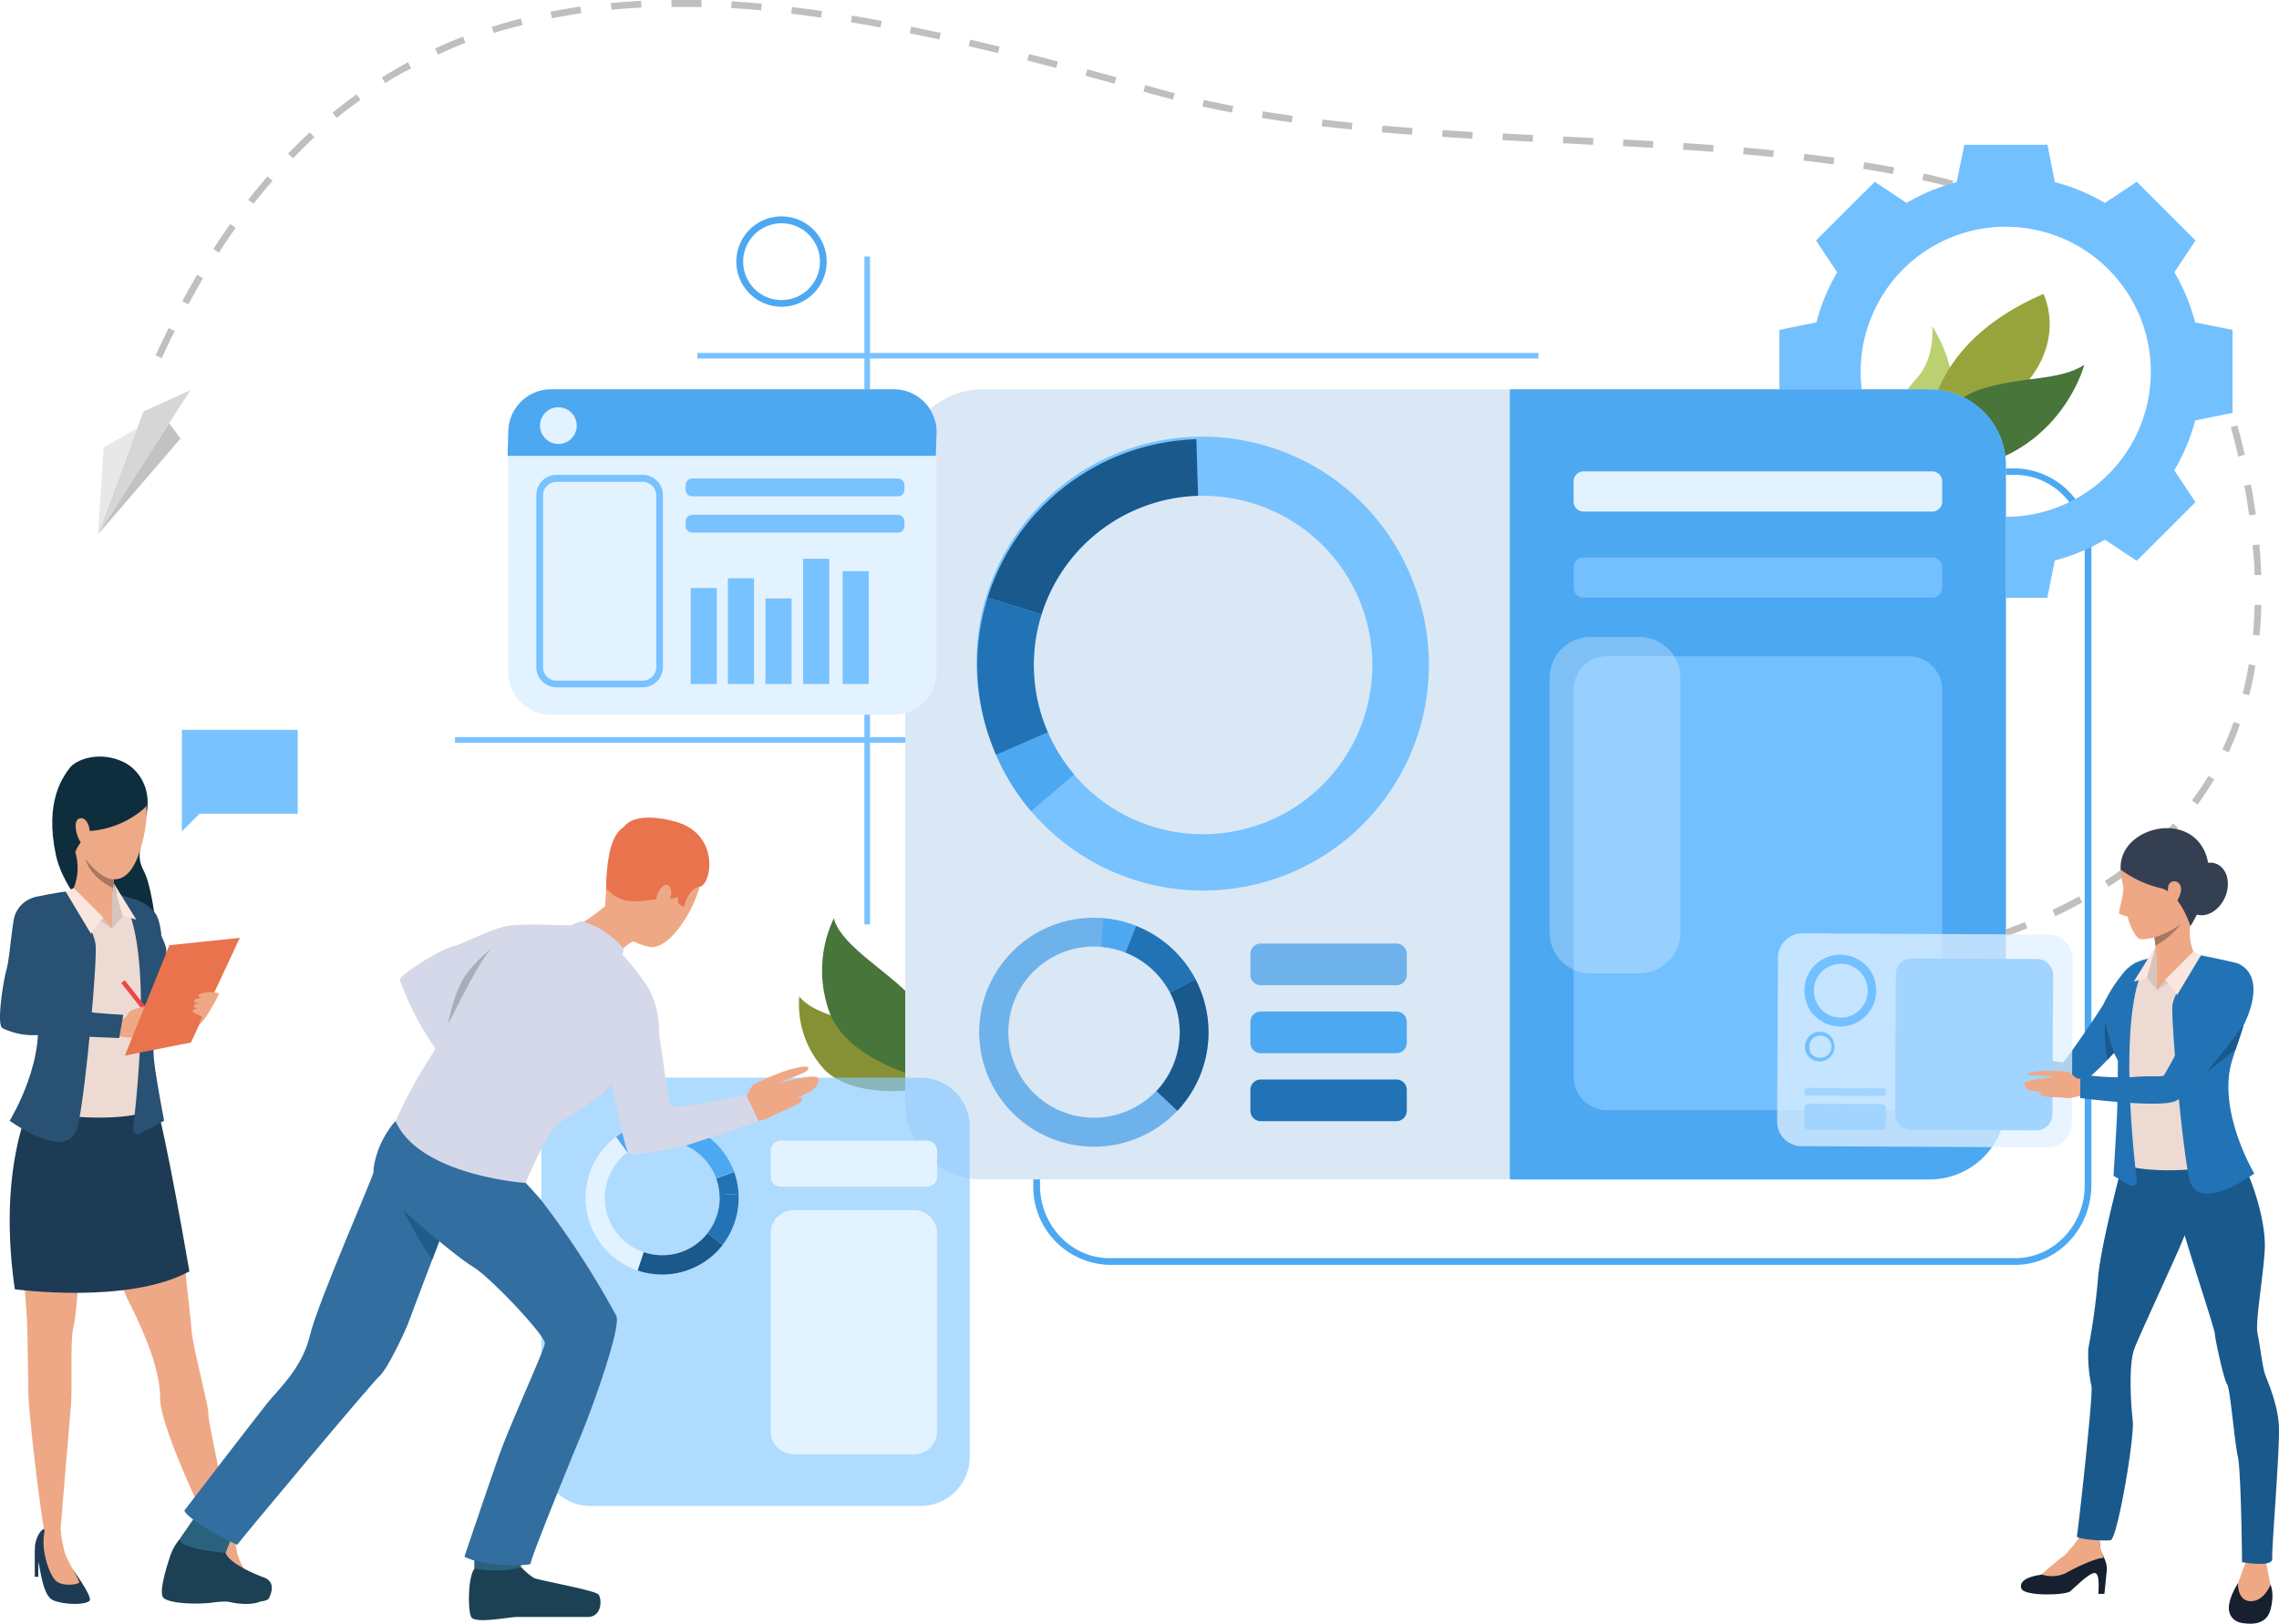 <svg xmlns="http://www.w3.org/2000/svg" width="372.728" height="265.637" viewBox="0 0 372.728 265.637"><defs><style>.a{fill:#78c2ff;}.b{fill:#0e2d3d;}.c{fill:#285173;}.d{fill:#1d3b54;}.e{fill:#eea886;}.f{fill:#eddad3;}.g{fill:#d6c5be;}.h{fill:#fae6de;}.i{fill:#eb4747;}.j{fill:#e8734d;}.k{fill:#eea987;}.l{fill:#a77860;}.m{fill:#869135;}.n{fill:#48753a;}.o{fill:#bbd070;}.p{fill:#97a43c;}.q{fill:#4da8f2;}.r{fill:#c2bebc;}.s{fill:#73c0ff;}.t{fill:#dae8f5;}.u{fill:#1a598c;}.v{fill:#2273b5;}.w{fill:#6eb2eb;}.x{fill:#e3f2ff;}.y,.z{opacity:0.58;}.ao,.z{fill:#e0f1ff;}.aa,.ab{opacity:0.82;}.ab{fill:#87c9ff;}.ac{fill:#d6d6d6;}.ad{fill:#e8e8e8;}.ae{fill:#c2c2c2;}.af{fill:#d4d8e8;}.ag{fill:#a9adba;}.ah{fill:#1c4154;}.ai{fill:#2a617d;}.aj{fill:#326ea0;}.ak{fill:#215b8a;}.al{fill:#16202e;}.am{fill:#344052;}.an,.ao{opacity:0.86;}.ap{fill:#a1d4ff;}</style></defs><path class="a" d="M48.693,119.4H29.753v16.61l2.89-2.89h16.05Z"/><path class="b" d="M20.483,124.8s4.63,2.27,3.48,8.43-1.65,7-.37,9.4,2.8,12.69,1.64,14.64-14.22-8.58-16.09-17.38,1.15-12.73,2.2-14.19S16.393,122.69,20.483,124.8Z"/><path class="c" d="M21.763,147.05a6.441,6.441,0,0,1,3.68,2.43c.92,1.36,1,4.37,1.13,4.94s1.89,7,1.89,7l-4.91,3.27Z"/><path class="d" d="M39.913,256.84s3.2,4.31,2.76,5-3.81.78-5.86,0-2.1-5.84-3-8c-.39-.91.44-3.59,1.61-3.79a5,5,0,0,1,2.44.38S36.623,253.47,39.913,256.84Z"/><path class="e" d="M37.863,250.38a20.555,20.555,0,0,1,.92,3.59c.2,1.46,2.28,4.55,2.18,4.93s-2.73.75-3.81-.26-1.76-3.94-2-5.69a13.993,13.993,0,0,0-.5-2.44S36.833,249.3,37.863,250.38Z"/><path class="d" d="M12.013,256.91s3.09,4.24,2.65,4.93-3.81.78-5.87,0-2.1-5.84-3-8c-.38-.91.45-3.59,1.62-3.79a5.294,5.294,0,0,1,2.54.42S8.723,253.54,12.013,256.91Z"/><path class="e" d="M9.923,250.45a28.383,28.383,0,0,0,.63,3.42c.39,1.42,2.49,4.65,2.4,5s-2.74.75-3.81-.26-1.91-3.92-2-5.69a9.251,9.251,0,0,1,.25-2.92,2.4,2.4,0,0,1,2.53.45Z"/><path class="e" d="M25.363,180.2s2.75,12.79,3.38,16,2.4,18.83,2.59,21.48,2.87,12.66,2.74,13.6,4,20,4,20a2.481,2.481,0,0,1-2.88.1c-.76-.53-9-17.82-9-22.56,0-6.55-4.84-15.1-5.46-16.57-5.83-13.56-4.72-17.77-5.44-18.65s-.83.54-1.27,2.5-1.39,18.89-2,21-.12,9.41-.44,13.08-1.7,20.23-1.7,20.23a1.51,1.51,0,0,1-2.58.05c-.33-.36-2.61-18.47-2.67-22.82s-.13-10.37-.25-12.26c-1.17-18.06-4.05-20.64.48-33.43C13.393,158.06,25.363,180.2,25.363,180.2Z"/><path class="d" d="M6.894,176.62s-7.84,11-4.47,34.3c0,0,18.59,2.53,28.55-2.93,0,0-4.12-24.05-5.61-27.79S6.894,176.62,6.894,176.62Z"/><path class="d" d="M33.7,253.44v4.52h.58v-3.49Z"/><path class="d" d="M5.684,253.44v4.52h.58v-3.49Z"/><path class="f" d="M17.4,145.45a30.091,30.091,0,0,0,3.89,1.57c1,.2,4.89,5.25,5.58,7.1s0,4.61-1.41,7.85-.08,4.34-.72,7.58a75.814,75.814,0,0,0-1.08,11.93c.12,1.81-16.22,2.15-19.95-1.14,0,0,3.75-5.61,4.23-6.42s.08-5.17-.36-6.29S4.2,156.96,4.2,156.96s-2.4-7.33-.23-9c1.88-1.46,7-2,7.94-2.31A15.8,15.8,0,0,1,17.4,145.45Z"/><path class="g" d="M18.323,151.89l1.76-2-1.52-5.41A35.293,35.293,0,0,0,18.323,151.89Z"/><path class="e" d="M18.783,142.12s-.08.73-.17,1.73c0,.44-.09.94-.13,1.45a34,34,0,0,0-.16,3.84s-3,3-6.41-3.51a8.92,8.92,0,0,0,.36-6.34C11.193,135.63,18.783,142.12,18.783,142.12Z"/><path class="e" d="M18.323,149.14v2.75l-3.45-2.58Z"/><path class="g" d="M18.323,151.89l-1.43-1.77-4.83-4.82-1.56,1.51Z"/><path class="c" d="M11.393,145.76s4,6.15,4.25,8.86-1.51,22.95-2.87,29.46-11.19-.73-11.19-.73,6.6-10.7,4.07-19.26-3.46-12-3.46-12,.87-4.77,4-5.44C8.873,146.07,11.393,145.76,11.393,145.76Z"/><path class="c" d="M27.133,154.94s.73,2.58-2.11,8.3c0,0,0,7.32.12,9.6s1.7,10.51,1.7,10.51l-3.89,2.07a.793.793,0,0,1-.422.112.777.777,0,0,1-.418-.129.789.789,0,0,1-.35-.763c.79-6.58,3.39-31.53-2.22-38.24l2.25.67A18.172,18.172,0,0,1,27.133,154.94Z"/><path class="h" d="M20.083,149.84l2.21.61-3.73-6.02Z"/><path class="h" d="M16.893,150.12l-2.02,2.64-4.14-6.91,1.33-.55Z"/><path class="i" d="M20.4,160.361l-.573.453,5.363,6.787.573-.453Z"/><path class="e" d="M19.483,166.83a1.586,1.586,0,0,0,.85-.24c.58-.44.79-1.52,1.82-1.44s1.5,3.3,1.25,3.9-1.69.92-3.79.5S19.483,166.83,19.483,166.83Z"/><path class="e" d="M21.8,165.17a29.387,29.387,0,0,1,3.18-.87c1.49-.33,3.28-.43,3.45-.17s-1.45.53-2.92.95-1,.52-1,.52-.09,0,1.45-.19,3.36-.15,3.53.18c.08.17,0,.27-.57.43.36,0,.41.07.42.22.07.74-2.34,1.33-3.3,1.57.74-.18,1.3-.23,1,.27s-3.75,1.26-5,1.62S21.8,165.17,21.8,165.17Z"/><path class="c" d="M6.733,146.77c-1-.33-4,.73-4.5,3.78s-.71,6.45-1.18,8.1-1.67,8.93-.66,9.54a11.505,11.505,0,0,0,5.62,1.15c2.77,0,13.48.48,13.48.48l.67-3.8s-4.07-.21-6.18-.53c-1.87-.29-4.47-1.09-7.54-1.42a51.163,51.163,0,0,1,1.12-5.79C8.013,157,11.293,148.24,6.733,146.77Z"/><path class="e" d="M26.333,166.31l.5,1.22-1.08-.77Z"/><path class="j" d="M20.423,172.69l10.8-2.14,8-17.12-11.52,1.2Z"/><path class="e" d="M32.563,167.69a8.957,8.957,0,0,0,1.12-1.32c.53-.77,2.25-3.71,2.09-3.89a5.785,5.785,0,0,0-3.18.17c-.46.42.46.58.46.58s-1.4.15-1.3.54.94.29.94.29-1.12.21-1,.56.71.34.71.34-1,.13-.88.51,1.71.73,1.5,1A6.663,6.663,0,0,0,32.563,167.69Z"/><path class="k" d="M19.8,125.48s6.73,2.12,3.08,13.73-12.87-1.35-11.87-8.42S19.8,125.48,19.8,125.48Z"/><path class="b" d="M23.573,132.26a15.212,15.212,0,0,1-8.94,3.69s-2.15,2.52-2.31,3.51c0,0-5-8.51,1.14-13.61S25.823,130.16,23.573,132.26Z"/><path class="k" d="M14.7,136.18c0-.85-.57-2.77-1.82-2.23s.07,4.45.91,4.21C13.793,138.16,14.8,138.18,14.7,136.18Z"/><path class="l" d="M18.613,143.85c0,.44-.09.94-.13,1.45-3.89-1.92-4.48-4.69-4.5-4.77C16.753,144.11,18.613,143.85,18.613,143.85Z"/><path class="m" d="M130.723,162.98a15.783,15.783,0,0,0,4,11.88c4.85,5.16,15.8,3.32,15.8,3.32s-1.81-6.1-5.78-8.61S133.013,166.19,130.723,162.98Z"/><path class="n" d="M136.374,150.23a19.888,19.888,0,0,0-.56,15.77c3.43,8.24,17.16,10.91,17.16,10.91s.56-8-3-12.71S137.594,155.01,136.374,150.23Z"/><path class="o" d="M316.013,53.35s6.77,10.34,1,15.81-6.41-.64-6.41-.64-3.08.2,3-6.79C316.543,58.44,316.013,53.35,316.013,53.35Z"/><path class="p" d="M334.2,48.08s4.85,9.38-6.57,18.16-11.37,14.84-11.37,14.84S308.223,59.35,334.2,48.08Z"/><path class="n" d="M314.8,77.09c-4.35-.13,2-11.15,9.08-13.39s12.72-1.31,17-4C340.9,59.69,336.173,77.69,314.8,77.09Z"/><path class="a" d="M142.283,41.96h-.91V151.24h.91Z"/><path class="a" d="M149.853,120.59H74.413v.91h75.44Z"/><path class="q" d="M329.573,206.93H181.463a12.767,12.767,0,0,1-12.47-13V89.62a12.754,12.754,0,0,1,12.47-13h148.11a12.76,12.76,0,0,1,12.47,13V193.9C342.013,201.09,336.453,206.93,329.573,206.93ZM181.463,77.69c-6.27,0-11.37,5.35-11.37,11.93V193.9c0,6.58,5.1,11.93,11.37,11.93h148.11c6.27,0,11.38-5.35,11.38-11.93V89.62c0-6.58-5.11-11.93-11.38-11.93Z"/><path class="r" d="M279.173,160.51h-1.11v-1.1h4.93v1.1C281.743,160.5,280.453,160.51,279.173,160.51Zm-6.06-.09c-1.65,0-3.32-.12-4.94-.21l.06-1.09c1.61.09,3.27.16,4.91.21Zm14.85-.1-.05-1.1c1.65-.07,3.31-.17,4.92-.28l.08,1.09c-1.63.12-3.29.21-4.9.29Zm-24.73-.44c-3.1-.25-4.92-.49-4.94-.49l.14-1.09s1.82.24,4.89.49Zm34.62-.27-.11-1.09c1.64-.17,3.29-.36,4.89-.57l.14,1.09C301.163,159.25,299.5,159.44,297.853,159.61Zm9.82-1.29-.17-1.08c1.63-.27,3.26-.57,4.83-.89l.22,1.08C311.013,157.75,309.323,158.05,307.673,158.32Zm9.71-2-.25-1.07c1.61-.39,3.2-.81,4.74-1.25l.31,1.05c-1.56.49-3.17.91-4.8,1.31Zm9.53-2.76-.35-1c1.57-.54,3.12-1.11,4.6-1.71l.41,1c-1.5.63-3.07,1.21-4.66,1.75Zm9.22-3.7-.46-1c1.49-.71,3-1.45,4.36-2.23l.53,1c-1.42.8-2.91,1.56-4.43,2.27Zm8.7-4.82-.59-.92c1.38-.89,2.72-1.84,4-2.82l.66.87a49.877,49.877,0,0,1-4.07,2.91Zm7.87-6.07-.74-.81c1.2-1.1,2.36-2.26,3.44-3.45l.81.73a47.279,47.279,0,0,1-3.51,3.57Zm6.67-7.37-.89-.66a47.711,47.711,0,0,0,2.71-4l.94.56c-.85,1.42-1.78,2.81-2.76,4.19Zm5.1-8.53-1-.47c.68-1.45,1.31-3,1.86-4.49l1,.37a39.23,39.23,0,0,1-1.86,4.63Zm3.37-9.34-1.06-.28a48.328,48.328,0,0,0,1-4.76l1.08.19a49.155,49.155,0,0,1-1.02,4.89Zm1.7-9.77-1.09-.11c.16-1.58.25-3.23.3-4.88h1.09c-.04,1.72-.14,3.42-.3,5.03Zm-.82-9.89c0-1.59-.16-3.24-.31-4.89l1.1-.1c.15,1.67.25,3.34.31,5Zm-.87-9.76c-.22-1.58-.49-3.21-.8-4.84l1.08-.2c.31,1.64.58,3.29.8,4.89Zm-1.79-9.62-.42-1.79c-.24-1-.51-2-.79-3l1.05-.31c.29,1,.56,2,.8,3,.15.59.29,1.2.43,1.79Zm-2.77-9.35c-.59-1.53-1.24-3-1.95-4.46l1-.48c.72,1.46,1.39,3,2,4.54ZM26.453,58.6l-1-.46c.69-1.51,1.41-3,2.13-4.47l1,.49C27.843,55.6,27.143,57.09,26.453,58.6Zm332.56-1.91c-.85-1.38-1.78-2.72-2.75-4l.87-.67c1,1.31,1.95,2.69,2.82,4.09ZM30.813,49.8l-1-.53c.79-1.46,1.61-2.91,2.43-4.31l.94.56C32.413,46.9,31.6,48.34,30.813,49.8Zm322.29-.86c-1.1-1.17-2.27-2.31-3.49-3.38l.72-.83c1.25,1.1,2.45,2.26,3.57,3.46Zm-7.29-6.43c-1.29-.93-2.65-1.84-4.06-2.7l.57-.94c1.43.88,2.82,1.8,4.13,2.76Zm-310-1.17-.93-.6c.91-1.39,1.84-2.78,2.78-4.1l.89.63c-.94,1.31-1.86,2.68-2.75,4.07ZM337.5,37.43c-1.42-.73-2.91-1.43-4.43-2.09l.43-1c1.55.67,3.06,1.38,4.5,2.11Zm-9-3.89c-1.5-.55-3.06-1.07-4.65-1.57l.32-1c1.61.49,3.19,1,4.7,1.58Zm-287-.2-.9-.65c1-1.31,2.09-2.59,3.15-3.82l.83.71c-1.05,1.19-2.1,2.46-3.11,3.76Zm277.67-2.72c-1.54-.4-3.15-.79-4.78-1.16l.24-1.07c1.65.37,3.27.77,4.82,1.17Zm-9.59-2.15c-1.57-.3-3.2-.58-4.85-.85l.18-1.08c1.66.27,3.3.55,4.87.85Zm-9.72-1.58c-1.57-.22-3.22-.43-4.88-.62l.12-1.09c1.68.19,3.33.4,4.91.62Zm-251.94-1-.79-.76c1.15-1.2,2.34-2.37,3.54-3.47l.75.8c-1.22,1.14-2.41,2.3-3.53,3.48Zm242.09-.2c-1.58-.16-3.23-.31-4.91-.46l.09-1.09c1.69.15,3.35.3,4.93.46Zm-9.83-.85c-1.56-.12-3.21-.24-4.92-.35l.08-1.09c1.7.11,3.36.22,4.93.34Zm-9.84-.66c-1.63-.09-3.27-.19-4.91-.27l.06-1.1,4.91.28Zm-9.8-.49-4.69-.24h-.24l.06-1.1h.23l4.7.23Zm-9.87-.5-4.94-.26.06-1.1,4.94.26Zm-9.87-.5c-1.74-.1-3.36-.2-4.94-.31l.08-1.09,4.92.31Zm-9.87-.65c-1.69-.13-3.35-.26-4.92-.4l.09-1.09c1.57.13,3.23.27,4.92.39Zm-9.85-.86c-1.67-.17-3.33-.35-4.91-.53l.13-1.09c1.57.18,3.22.36,4.89.53Zm-9.82-1.15c-1.67-.23-3.32-.48-4.89-.73l.17-1.08c1.57.25,3.21.49,4.87.72ZM55.083,19.3l-.69-.85c1.28-1.05,2.6-2.07,3.93-3l.64.89C57.653,17.26,56.343,18.26,55.083,19.3Zm146.41-.89c-1.65-.31-3.29-.64-4.85-1l.23-1.07c1.56.34,3.18.67,4.82,1Zm-9.67-2.13c-.72-.18-1.44-.37-2.14-.57l-2.67-.72.29-1.06,2.71.76,2.12.56Zm-9.52-2.59-4.76-1.29.28-1.06,4.76,1.3Zm-119.29-.1-.57-.9c1.4-.88,2.84-1.72,4.29-2.5l.52,1A40.87,40.87,0,0,0,63.013,13.59Zm109.75-2.47-4.75-1.23.27-1.06,4.73,1.23ZM71.633,8.93l-.46-1c1.49-.69,3-1.34,4.57-1.94l.39,1C74.613,7.61,73.1,8.26,71.633,8.93Zm91.59-.24c-1.63-.4-3.25-.78-4.8-1.14l.25-1.07c1.56.36,3.17.75,4.81,1.15Zm-9.6-2.23c-1.63-.36-3.25-.7-4.82-1l.22-1.08c1.57.32,3.2.67,4.83,1ZM80.753,5.41l-.33-1c1.56-.49,3.16-1,4.77-1.36l.27,1.06C83.873,4.47,82.293,4.92,80.753,5.41Zm63.26-.92c-1.64-.3-3.27-.59-4.85-.85l.18-1.08c1.59.26,3.22.55,4.87.86Zm-53.73-1.5-.27-1.08c1.6-.31,3.25-.59,4.9-.83l.15,1.09c-1.61.23-3.24.52-4.82.82Zm44-.1c-1.65-.24-3.29-.46-4.88-.64l.13-1.09c1.6.19,3.25.4,4.9.64Zm-9.79-1.2c-1.66-.15-3.31-.28-4.91-.37l.07-1.1c1.61.1,3.27.23,4.94.38Zm-24.48-.1L99.9.5c1.62-.15,3.28-.27,4.95-.36l.05,1.1C103.2,1.32,101.563,1.44,100.013,1.59Zm14.71-.45h-4.91V0h4.91Z"/><path class="s" d="M359.013,52.74a31.8,31.8,0,0,0-3.4-8.19l3.46-5.21-4.8-4.8-4.8-4.8-5.21,3.46a31.785,31.785,0,0,0-8.19-3.4l-1.22-6.11h-13.58l-1.26,6.11a31.756,31.756,0,0,0-8.19,3.4l-5.2-3.46-4.81,4.8-4.8,4.8,3.46,5.21a32.1,32.1,0,0,0-3.4,8.19l-6.06,1.23V67.55l6.12,1.24a32.094,32.094,0,0,0,3.4,8.19l-3.52,5.21,4.8,4.8,4.81,4.8,5.2-3.46a32.119,32.119,0,0,0,8.19,3.36l1.24,6.12h13.58l1.23-6.12a32.123,32.123,0,0,0,8.19-3.4l5.21,3.46,4.8-4.8,4.8-4.8-3.46-5.21a31.809,31.809,0,0,0,3.41-8.15l6.12-1.24V53.97Zm-31,31.81a23.728,23.728,0,1,1,.05,0Z"/><path class="t" d="M315.583,63.71H160.533a12.48,12.48,0,0,0-12.48,12.48V180.47a12.48,12.48,0,0,0,12.48,12.48h155.05a12.481,12.481,0,0,0,12.48-12.48V76.19A12.48,12.48,0,0,0,315.583,63.71Z"/><path class="a" d="M231.534,96.34a36.92,36.92,0,1,0-69.52,24.87c.28.78.58,1.55.91,2.3a36.349,36.349,0,0,0,5.72,9.19,36.93,36.93,0,0,0,62.9-36.36Zm-25.44,38.5a27.631,27.631,0,0,1-34.71-15c-.24-.56-.47-1.14-.68-1.72a27.679,27.679,0,1,1,35.39,16.74Z"/><path class="u" d="M170.343,100.52l-8.82-2.75a37,37,0,0,1,34.14-25.91l.28,9.24a27.711,27.711,0,0,0-25.6,19.42Z"/><path class="v" d="M171.383,119.82l-8.47,3.69c-.33-.75-.63-1.52-.91-2.3a36.677,36.677,0,0,1-.48-23.44l8.82,2.75a27.547,27.547,0,0,0,.36,17.58C170.913,118.69,171.143,119.26,171.383,119.82Z"/><path class="q" d="M168.633,132.69a36.406,36.406,0,0,1-5.72-9.19l8.47-3.69a27.458,27.458,0,0,0,4.29,6.9Z"/><path class="w" d="M170.933,185.8a18.711,18.711,0,0,0,16-33.83c-.38-.18-.76-.34-1.15-.5a18.71,18.71,0,0,0-14.85,34.33Zm-4.68-22.91a14,14,0,0,1,17.82-7.06c.29.12.58.24.86.38a14,14,0,1,1-18.68,6.68Z"/><path class="u" d="M191.363,162.38l4.15-2.18a18.736,18.736,0,0,1-2.95,21.52l-3.41-3.21a14.07,14.07,0,0,0,2.21-16.13Z"/><path class="v" d="M184.073,155.83l1.71-4.36c.39.16.77.32,1.15.5a18.629,18.629,0,0,1,8.58,8.23l-4.15,2.18a14,14,0,0,0-6.43-6.17C184.653,156.07,184.363,155.95,184.073,155.83Z"/><path class="q" d="M180.443,150.23a18.8,18.8,0,0,1,5.34,1.24l-1.71,4.36a13.9,13.9,0,0,0-4-.93Z"/><path class="q" d="M328.064,76.18V180.47a12.481,12.481,0,0,1-12.48,12.48h-68.65V63.69h68.65a12.472,12.472,0,0,1,12.48,12.49Z"/><path class="x" d="M316.013,77.12h-57.02a1.63,1.63,0,0,0-1.63,1.63v3.31a1.63,1.63,0,0,0,1.63,1.63h57.02a1.63,1.63,0,0,0,1.63-1.63V78.75A1.63,1.63,0,0,0,316.013,77.12Z"/><path class="s" d="M316.013,91.2h-57.02a1.63,1.63,0,0,0-1.63,1.63v3.31a1.63,1.63,0,0,0,1.63,1.63h57.02a1.63,1.63,0,0,0,1.63-1.63V92.83A1.63,1.63,0,0,0,316.013,91.2Z"/><path class="s" d="M312.173,107.36h-49.34a5.47,5.47,0,0,0-5.47,5.47v63.32a5.47,5.47,0,0,0,5.47,5.47h49.34a5.47,5.47,0,0,0,5.47-5.47V112.83A5.47,5.47,0,0,0,312.173,107.36Z"/><g class="y"><path class="z" d="M268.1,104.2h-7.94a6.73,6.73,0,0,0-6.73,6.73v41.58a6.73,6.73,0,0,0,6.73,6.73h7.94a6.73,6.73,0,0,0,6.73-6.73V110.93A6.73,6.73,0,0,0,268.1,104.2Z"/></g><path class="a" d="M251.613,57.74H114.053v.91h137.56Z"/><path class="q" d="M127.833,50.18a7.389,7.389,0,1,1,5.206-2.164A7.383,7.383,0,0,1,127.833,50.18Zm0-13.65a6.279,6.279,0,1,0,4.435,1.843A6.279,6.279,0,0,0,127.833,36.53Z"/><path class="e" d="M108.063,134.2s6.89,1.23,6.95,7.06-5.27,14.28-8.74,13.66-7.41-3.71-7.28-7.25,1.12-8.21,2.72-10.77S106.143,134.07,108.063,134.2Z"/><path class="j" d="M99.234,144.96s0,1.19,2.38,2.14,6.72-.38,7.82-.16,1.41-.31,1.41-.31l.08,1.16.92.63s.65-3.1,2.6-3.36,3.57-9.17-4.82-10.85c0,0-6.22-1.69-7.82,1.46S98.934,142.74,99.234,144.96Z"/><g class="aa"><path class="ab" d="M150.553,176.3H96.583a8.05,8.05,0,0,0-8.05,8.05v53.97a8.05,8.05,0,0,0,8.05,8.05h53.97a8.05,8.05,0,0,0,8.05-8.05V184.35A8.05,8.05,0,0,0,150.553,176.3Z"/></g><path class="x" d="M146.164,63.71H90.123a7.02,7.02,0,0,0-7.02,7.02v39.18a7.02,7.02,0,0,0,7.02,7.02h56.041a7.02,7.02,0,0,0,7.02-7.02V70.73A7.02,7.02,0,0,0,146.164,63.71Z"/><path class="x" d="M151.613,186.6h-23.92a1.65,1.65,0,0,0-1.65,1.65v4.24a1.65,1.65,0,0,0,1.65,1.65h23.92a1.65,1.65,0,0,0,1.65-1.65v-4.24A1.65,1.65,0,0,0,151.613,186.6Z"/><path class="x" d="M149.473,197.97h-19.64a3.79,3.79,0,0,0-3.79,3.79v32.37a3.79,3.79,0,0,0,3.79,3.79h19.64a3.79,3.79,0,0,0,3.79-3.79V201.76A3.79,3.79,0,0,0,149.473,197.97Z"/><path class="x" d="M104.283,207.85a12.5,12.5,0,0,0,16.53-11.7v-.84a12.661,12.661,0,0,0-.73-3.6,12.53,12.53,0,1,0-15.79,16.14Zm-5.37-12a9.39,9.39,0,0,1,18.21-3.09,9.269,9.269,0,0,1,.55,2.69v.63a9.38,9.38,0,0,1-9.51,9.27,9.536,9.536,0,0,1-2.89-.5,9.371,9.371,0,0,1-6.36-8.98Z"/><path class="u" d="M115.723,201.74l2.48,1.92a12.53,12.53,0,0,1-13.92,4.19l1-3a9.511,9.511,0,0,0,2.89.5,9.377,9.377,0,0,0,7.55-3.61Z"/><path class="v" d="M117.673,195.48l3.13-.17v.84a12.51,12.51,0,0,1-2.62,7.51l-2.48-1.92a9.432,9.432,0,0,0,2-5.63C117.683,195.9,117.683,195.69,117.673,195.48Z"/><path class="v" d="M117.673,195.48a9.269,9.269,0,0,0-.55-2.69l2.95-1.07a12.661,12.661,0,0,1,.73,3.6Z"/><path class="q" d="M100.763,185.99a12.529,12.529,0,0,1,19.31,5.7l-2.95,1.08a9.39,9.39,0,0,0-8.71-6.18,9.28,9.28,0,0,0-5.81,1.93Z"/><path class="ac" d="M16.033,87.42l15.09-23.58-7.66,3.47Z"/><path class="ad" d="M16.033,87.42l.92-14.21,5.48-3.13Z"/><path class="ae" d="M27.653,69.26l1.88,2.48-13.5,15.68Z"/><path class="e" d="M120.9,179.9a2.118,2.118,0,0,0,1.07-.49c.67-.69.74-2.15,2.1-2.25s2.63,4,2.41,4.89-2,1.53-4.89,1.4S120.9,179.9,120.9,179.9Z"/><path class="e" d="M123.613,177.26a42.557,42.557,0,0,1,4-1.77c1.9-.72,4.25-1.23,4.51-.91.57.73-1.65,1.24-3.49,2.08a13.966,13.966,0,0,0-1.41.64,14.216,14.216,0,0,1,1.87-.53c2.15-.53,4.39-.86,4.67-.46.14.19.39.88-.51.85.47-.09.4-.17.44,0,.24,1-2.81,2.22-4,2.72.94-.38,1.66-.56,1.41.15s-4.68,2.4-6.21,3.11S123.613,177.26,123.613,177.26Z"/><path class="af" d="M91.013,151.38a50.8,50.8,0,0,0-7.34,0c-3,.31-7.24,2.79-9.78,3.51s-8.67,4.84-8.5,5.4A45.622,45.622,0,0,0,72.323,173C76.073,177.69,91.013,151.38,91.013,151.38Z"/><path class="ag" d="M81.713,154.08s-4.64,3.43-6.25,6.58a25.387,25.387,0,0,0-2.17,6.9Z"/><path class="ah" d="M85.233,256.37a11.021,11.021,0,0,0,2.09,1.78c.76.37,9.92,2,10.54,2.69s.62,3.69-1.74,3.69H84.563c-1.33,0-6.92,1.16-7.5,0s-.52-6.57.51-7.87S85.233,256.37,85.233,256.37Z"/><path class="ai" d="M84.953,254.69l.28,1.65s-2.45,1.12-7.66.29v-1.7Z"/><path class="ah" d="M29.363,251.81a9.1,9.1,0,0,0-1.53,2.74c-.32,1-1.86,5.59-1.2,6.71s5.88,1.28,8.49.87,8.28.45,8.86-.67.91-2.75-.79-3.38-5.59-2.29-6.29-4S29.363,251.81,29.363,251.81Z"/><path class="ai" d="M37.623,252.19l-.72,1.86s-7.48-.56-7.54-2.24l2.36-3.43Z"/><path class="e" d="M99.013,148.2s-4.17,3.54-5.35,3.25,4.08,7.49,4.08,7.49,5-4.94,6.16-5.09S99.013,148.2,99.013,148.2Z"/><path class="af" d="M99.283,162.18c-1.41.85-1.65,1.13-1.49,5.19s1.85,7.33,2,8.45,2.37,12.21,3,12.83,8-.83,9.54-1.29c2.25-.7,11.77-3.92,11.77-3.92l-2.1-4.37s-12,2.68-12.39,1.74-1.33-8.82-1.66-10.53.24-4.4-1.8-8.46C104.3,158.18,99.283,162.18,99.283,162.18Z"/><path class="aj" d="M85.2,192.69s2.55,2.71,3.26,3.59a141.408,141.408,0,0,1,12.34,19c.83,1.93-4.1,15.6-6.13,20.37-1.06,2.51-8.09,19.76-7.87,20.14s-7.43.65-10.85-1.12c0,0,4.92-14.59,6-17.44,1.57-4.32,7-16.28,7.17-17.44s-8.78-10.73-11.76-12.55-10.35-8.23-11.15-9.06-5.53-3-5.08-7.23a14.648,14.648,0,0,1,3.56-7.51Z"/><path class="aj" d="M71.823,203.1s-.47,1.22-1.12,2.94c-1.4,3.69-3.67,9.64-4,10.58-.55,1.39-3.32,7.35-4.64,8.51s-23.19,27.33-23.24,27.56-8.17-4-8.67-5.57c0,0,11.82-15.41,13.64-17.67s5.63-5.64,6.9-11,10.38-26,10.41-26.73c0,0,1.46-6.35,3.59-8.28s9.86.33,11.07,4.36S71.823,203.1,71.823,203.1Z"/><path class="af" d="M93.273,151.41l1.74-.72a13.187,13.187,0,0,1,7,4.58l-.22,1.07S95.013,154.9,93.273,151.41Z"/><path class="ag" d="M100.064,177.34a7.387,7.387,0,0,1-.831,1l-.46.38-.17-6.68s.84,2.57,1,2.95A22.425,22.425,0,0,1,100.064,177.34Z"/><path class="ak" d="M71.823,203.1s-.47,1.22-1.12,2.94c-1.48-1.71-4.87-8.17-4.87-8.17.22.16.93.83,1.09,1Z"/><path class="e" d="M109.753,146.41c.16-.5-.22-2.44-1.45-1.33s-1.23,3.56-.54,3.77S109.363,147.69,109.753,146.41Z"/><path class="j" d="M105.144,135.56s-6-4.25-6,10.24Z"/><path class="af" d="M100.063,177.34a7.322,7.322,0,0,1-.83,1l-.46.38a69.916,69.916,0,0,1-7.22,4.92c-1.93,1.05-5.59,9.89-5.59,9.89s-17.3-1.17-21.27-10.11a78.014,78.014,0,0,1,5.38-10c2.57-3.73,8.2-17.15,11.18-19.06s5.55-3.14,11.43-3a12.33,12.33,0,0,1,9.14,4.83s4.48,4.81,4.92,7.35C107.123,165.74,102.263,174.27,100.063,177.34Z"/><path class="q" d="M153.183,70.69l-.12,3.89H83.013l.12-3.89a7,7,0,0,1,7-7h56a7,7,0,0,1,7.05,7Z"/><path class="a" d="M105.083,112.44H91.013a3.3,3.3,0,0,1-3.3-3.3V81.03a3.3,3.3,0,0,1,3.3-3.34h14.1a3.31,3.31,0,0,1,3.31,3.3V109.1a3.31,3.31,0,0,1-3.34,3.34ZM91.013,78.83a2.21,2.21,0,0,0-2.2,2.2v28.11a2.21,2.21,0,0,0,2.2,2.21h14.1a2.209,2.209,0,0,0,2.21-2.21V81.03a2.21,2.21,0,0,0-2.21-2.2Z"/><path class="a" d="M146.823,78.28h-33.59a1.1,1.1,0,0,0-1.1,1.1v.72a1.1,1.1,0,0,0,1.1,1.1h33.59a1.1,1.1,0,0,0,1.1-1.1v-.72A1.1,1.1,0,0,0,146.823,78.28Z"/><path class="a" d="M146.823,84.22h-33.59a1.1,1.1,0,0,0-1.1,1.1v.72a1.1,1.1,0,0,0,1.1,1.1h33.59a1.1,1.1,0,0,0,1.1-1.1v-.72A1.1,1.1,0,0,0,146.823,84.22Z"/><path class="w" d="M228.383,154.36H206.2a1.7,1.7,0,0,0-1.7,1.7v3.42a1.7,1.7,0,0,0,1.7,1.7h22.18a1.7,1.7,0,0,0,1.7-1.7v-3.42A1.7,1.7,0,0,0,228.383,154.36Z"/><path class="q" d="M228.383,165.48H206.2a1.7,1.7,0,0,0-1.7,1.7v3.42a1.7,1.7,0,0,0,1.7,1.7h22.18a1.7,1.7,0,0,0,1.7-1.7v-3.42A1.7,1.7,0,0,0,228.383,165.48Z"/><path class="v" d="M228.383,176.6H206.2a1.7,1.7,0,0,0-1.7,1.7v3.42a1.7,1.7,0,0,0,1.7,1.7h22.18a1.7,1.7,0,0,0,1.7-1.7V178.3A1.7,1.7,0,0,0,228.383,176.6Z"/><path class="x" d="M94.323,69.63a3,3,0,1,1-.879-2.121A3,3,0,0,1,94.323,69.63Z"/><path class="v" d="M323.383,174.9s12.38,4,15.24,3.29c1.51-.37,3.87-2.52,6.07-4.83l1.07-1.15c2.42-2.66,4.4-5.2,4.4-5.2s6-7,1.18-10.16a6.442,6.442,0,0,0-3.73,1.92,24.7,24.7,0,0,0-3.53,5.38c-.42.91-6.3,9.41-6.61,9.6s-2.88-.49-4.94-.66a44.869,44.869,0,0,1-8.4-2Z"/><path class="al" d="M340.4,251.17s-1.57,2.81-2.51,3.39c-1.17.71-3.43,3-4.22,3.09s-3.63.61-3.08,2.22c.45,1.31,7.22,1.12,8,.46s3.05-3,4-3,.58,3.42.58,3.42h1s.35-3.27.39-3.83c.13-1.67-1.06-2.89-1.11-3.84s-.11-1.65-.11-1.65Z"/><path class="e" d="M333.9,257.58a5.391,5.391,0,0,0,3.95-.22c1.72-1,5-2.49,6.18-2.5,0,0-.63-1.94-.64-2.16s-.09-1.24-.09-1.24l-2.88-.47a24.776,24.776,0,0,1-2.7,3.4A45.1,45.1,0,0,0,333.9,257.58Z"/><path class="e" d="M367.643,253.82a11.742,11.742,0,0,1-.59,2.48c-.3.53-1.14,3.24-1.52,3.75s-1.21,4.3,0,4.76,4.08,1.22,5.05-.3a6.272,6.272,0,0,0,.93-4.21c-.15-1.16-1.31-6.51-1.29-7S367.643,253.82,367.643,253.82Z"/><path class="al" d="M366.013,259s-.13,2.95,2.1,2.95,3.21-2.69,3.21-2.69.76,1.32,0,4.13-3.92,2.23-4.63,2.13S362.633,264.53,366.013,259Z"/><path class="u" d="M364.013,186.57a36.1,36.1,0,0,1,3.9,6.1c1,2.43,2.71,7.76,2.48,11.88s-1.58,11.86-1.18,13.61.79,5.37,1.21,6.61,2.12,4.86,2.29,8.59-1.21,20.08-1.09,21.61-4.94.59-4.94.59-.13-14.74-.69-17.28-1.25-11.19-1.75-11.81-1.94-7.18-2-8.25-6.13-18.95-6.47-22-7.91-9.65-7.91-9.65A26.4,26.4,0,0,1,364.013,186.57Z"/><path class="u" d="M345.194,251.97c1.07-.16,3.95-16.69,3.61-19.63s-.68-9.2.28-11.74c.63-1.67,4.57-10.17,7.22-16.14l1-2.35a26.081,26.081,0,0,0,1.41-3.6c.06-1.13,3.74-20.6-10.81-11.94a17.673,17.673,0,0,1-.32,2.11c-.17.56-4.061,15-4.461,20.5a110.919,110.919,0,0,1-1.579,11.42,24.381,24.381,0,0,0,.51,6.15c.34,1-2.21,24-2.38,24.54S344.124,252.14,345.194,251.97Z"/><path class="f" d="M353.644,155.82a29.135,29.135,0,0,1-3.71,1.49c-1,.19-4.67,5-5.32,6.77s0,4.4,1.34,7.5.07,4.13.68,7.22a70.58,70.58,0,0,1,1,11.38c-.11,1.72,15.47,2,19-1.08,0,0-3.57-5.36-4-6.12s-.08-4.94.34-6,3.41-9.91,3.41-9.91,2.11-7.26,0-8.86c-1.8-1.4-6.7-1.9-7.58-2.2A15.013,15.013,0,0,0,353.644,155.82Z"/><path class="g" d="M352.763,161.96l-1.68-2,1.46-5.16A33.883,33.883,0,0,1,352.763,161.96Z"/><path class="e" d="M352.333,152.69s.54,5.06.43,6.7c0,0,2.86,2.87,6.11-3.34a8.588,8.588,0,0,1-.33-6.06C359.573,146.45,352.333,152.69,352.333,152.69Z"/><path class="e" d="M352.763,159.34v2.62l3.29-2.46Z"/><path class="g" d="M352.763,161.96l1.37-1.69,4.6-4.59,1.49,1.44Z"/><path class="v" d="M358.013,192.69c1.29,6.21,10.67-.7,10.67-.7s-6.08-10.22-3.66-18.38l.06-.2c.15-.51.31-1,.46-1.47a1.044,1.044,0,0,1,.08-.25c.53-1.61,1-2.94,1.31-4,1.08-3.36,1.4-4.47,1.4-4.47s-.46-5.23-3.05-5.8-5.33-1.12-5.33-1.12-4.49,5.74-4.67,8.32S356.753,186.45,358.013,192.69Z"/><path class="v" d="M344.234,165.27a16.563,16.563,0,0,0,2.15,8.23s-.05,6.26-.13,8.44-.59,10.42-.59,10.42l2.68,1.57a.761.761,0,0,0,1.14-.74c-.76-6.27-3.23-30.07,2.12-36.46l-2.39.82S344.234,162.78,344.234,165.27Z"/><path class="h" d="M351.083,160l-2.1.58,3.56-5.74Z"/><path class="h" d="M354.133,160.27l1.92,2.52,3.94-6.55-1.26-.56Z"/><path class="e" d="M354.323,136.34a6.86,6.86,0,0,0-7.49,5.93,16.3,16.3,0,0,0,.39,2.6c.3,1.15-.88,4.45-.62,4.62a7.174,7.174,0,0,0,1.34.44s1,3.71,2.29,3.74a10.65,10.65,0,0,0,8.69-5.18C361.423,144.06,362.453,137.12,354.323,136.34Z"/><path class="am" d="M346.833,142.27a18.2,18.2,0,0,0,6.41,3c3.23.6,5,6.23,5,6.23s5.42-8.15,1.66-13.37S346.423,136,346.833,142.27Z"/><path class="e" d="M354.6,145.18a1,1,0,0,1,1.78-.63c1,.91-.54,3.84-1.37,3.51S354.553,145.83,354.6,145.18Z"/><path class="l" d="M352.323,153.37c.07.4.15.86.21,1.34a14,14,0,0,0,4.13-3.51A15.819,15.819,0,0,1,352.323,153.37Z"/><g class="an"><path class="ao" d="M294.653,187.51l40.2.2a4,4,0,0,0,4-4l.13-26.82a4,4,0,0,0-4-4l-40.2-.2a4,4,0,0,0-4,4l-.13,26.82a4,4,0,0,0,4,4Z"/></g><path class="ap" d="M312.553,184.82l20.49.1a2.609,2.609,0,0,0,2.62-2.6l.12-22.79a2.62,2.62,0,0,0-2.6-2.63l-20.5-.1a2.612,2.612,0,0,0-2.62,2.6l-.11,22.79a2.612,2.612,0,0,0,1.6,2.427A2.605,2.605,0,0,0,312.553,184.82Z"/><path class="ap" d="M307.679,184.889l-11.84-.058a.729.729,0,0,1-.726-.733l.014-2.81a.731.731,0,0,1,.733-.727l11.84.058a.739.739,0,0,1,.522.22.737.737,0,0,1,.214.524l-.013,2.81a.765.765,0,0,1-.058.283.749.749,0,0,1-.162.239.733.733,0,0,1-.241.159.724.724,0,0,1-.283.055Z"/><path class="ap" d="M295.513,179.24l12.52.06a.4.4,0,0,0,.4-.4v-.46a.4.4,0,0,0-.4-.4l-12.51-.07a.4.4,0,0,0-.4.4v.47a.394.394,0,0,0,.027.152.392.392,0,0,0,.363.248Z"/><path class="e" d="M340.473,176.45a1.5,1.5,0,0,1-.84-.06c-.62-.29-1-1.26-2-1s-.75,3.36-.39,3.88,1.75.52,3.62-.29S340.473,176.45,340.473,176.45Z"/><path class="e" d="M338.014,175.36a28.993,28.993,0,0,0-3.13-.18c-1.45,0-3.13.24-3.24.52s1.46.21,2.9.31,1.06.28,1.06.28a5.538,5.538,0,0,0-1.39.11c-1.57.19-3.15.53-3.24.87-.05.16,0,.25.61.28-.34,0-.36.15-.35.28.08.71,2.45.79,3.38.82-.72,0-1.25,0-.9.45s3.73.43,4.94.53S338.014,175.36,338.014,175.36Z"/><path class="am" d="M357.623,144.05c-1,2.26-.39,4.7,1.34,5.46s3.94-.45,4.93-2.7.39-4.7-1.34-5.46S358.613,141.8,357.623,144.05Z"/><path class="v" d="M365.853,157.55a6.38,6.38,0,0,0-3.84,2.45,28.307,28.307,0,0,0-2.81,5.77c-.25,1-5.06,9.95-5.33,10.19s-2.92,0-5,.25a45.7,45.7,0,0,1-8.62-.46l-.05,3.88s12.9,1.7,15.58.5c3.3-1.44,11.23-12.57,11.23-12.57S371.153,159.77,365.853,157.55Z"/><path class="u" d="M360.644,175.69l5-4c.53-1.61,1-2.94,1.31-4C367.014,167.63,361.884,174.31,360.644,175.69Z"/><path class="u" d="M344.693,173.36l1.07-1.15a27.9,27.9,0,0,1-1.45-5.15A22.353,22.353,0,0,0,344.693,173.36Z"/><path class="s" d="M306.543,160.1a5.859,5.859,0,0,0-5.71-3.9,6.109,6.109,0,0,0-1.81.34,5.851,5.851,0,0,0-3.63,3.78,5.923,5.923,0,0,0,.07,3.74c.05.12.1.25.15.36a5.5,5.5,0,0,0,.91,1.47,5.88,5.88,0,0,0,10-5.79Zm-4,6.13a4.414,4.414,0,0,1-5.53-2.39c0-.09-.08-.19-.11-.28a4.39,4.39,0,0,1,2.67-5.63,4.266,4.266,0,0,1,1.35-.26,4.41,4.41,0,0,1,1.62,8.56Z"/><path class="s" d="M296.794,160.76l-1.4-.44a5.851,5.851,0,0,1,3.63-3.78,6.1,6.1,0,0,1,1.81-.34v1.47a4.255,4.255,0,0,0-1.35.26,4.387,4.387,0,0,0-2.69,2.83Z"/><path class="s" d="M297.013,163.84l-1.35.58c-.05-.11-.1-.24-.15-.36a5.923,5.923,0,0,1-.07-3.74l1.4.44a4.407,4.407,0,0,0,.06,2.8A.28.28,0,0,0,297.013,163.84Z"/><path class="s" d="M296.523,165.89a5.5,5.5,0,0,1-.91-1.47l1.35-.58a4.381,4.381,0,0,0,.68,1.09Z"/><path class="s" d="M299.923,170.42a2.417,2.417,0,0,0-2.35-1.6,2.1,2.1,0,0,0-.74.14,2.368,2.368,0,0,0-1.49,1.55,2.324,2.324,0,0,0,0,1.54l.06.15a2.317,2.317,0,0,0,.37.6,2.42,2.42,0,0,0,4.12-2.38Zm-1.67,2.52a1.829,1.829,0,0,1-2-.53,2.117,2.117,0,0,1-.28-.45v-.12a1.81,1.81,0,0,1,0-1.15,1.84,1.84,0,0,1,1.68-1.27,1.81,1.81,0,0,1,.66,3.52Z"/><path class="s" d="M295.913,170.69l-.57-.18a2.368,2.368,0,0,1,1.49-1.55,2.1,2.1,0,0,1,.74-.14v.6a1.838,1.838,0,0,0-1.66,1.27Z"/><path class="s" d="M296.013,171.96l-.55.24-.06-.15a2.337,2.337,0,0,1,0-1.54l.57.18a1.81,1.81,0,0,0,0,1.15A.4.4,0,0,1,296.013,171.96Z"/><path class="s" d="M295.8,172.8a2.292,2.292,0,0,1-.37-.6l.55-.24a2.117,2.117,0,0,0,.28.45Z"/><path class="a" d="M117.233,96.2h-4.27v15.7h4.27Z"/><path class="a" d="M123.313,94.61h-4.27v17.28h4.27Z"/><path class="a" d="M129.463,97.9h-4.27v14h4.27Z"/><path class="a" d="M135.624,91.41h-4.27v20.48h4.27Z"/><path class="a" d="M142.083,93.45h-4.27v18.44h4.27Z"/></svg>